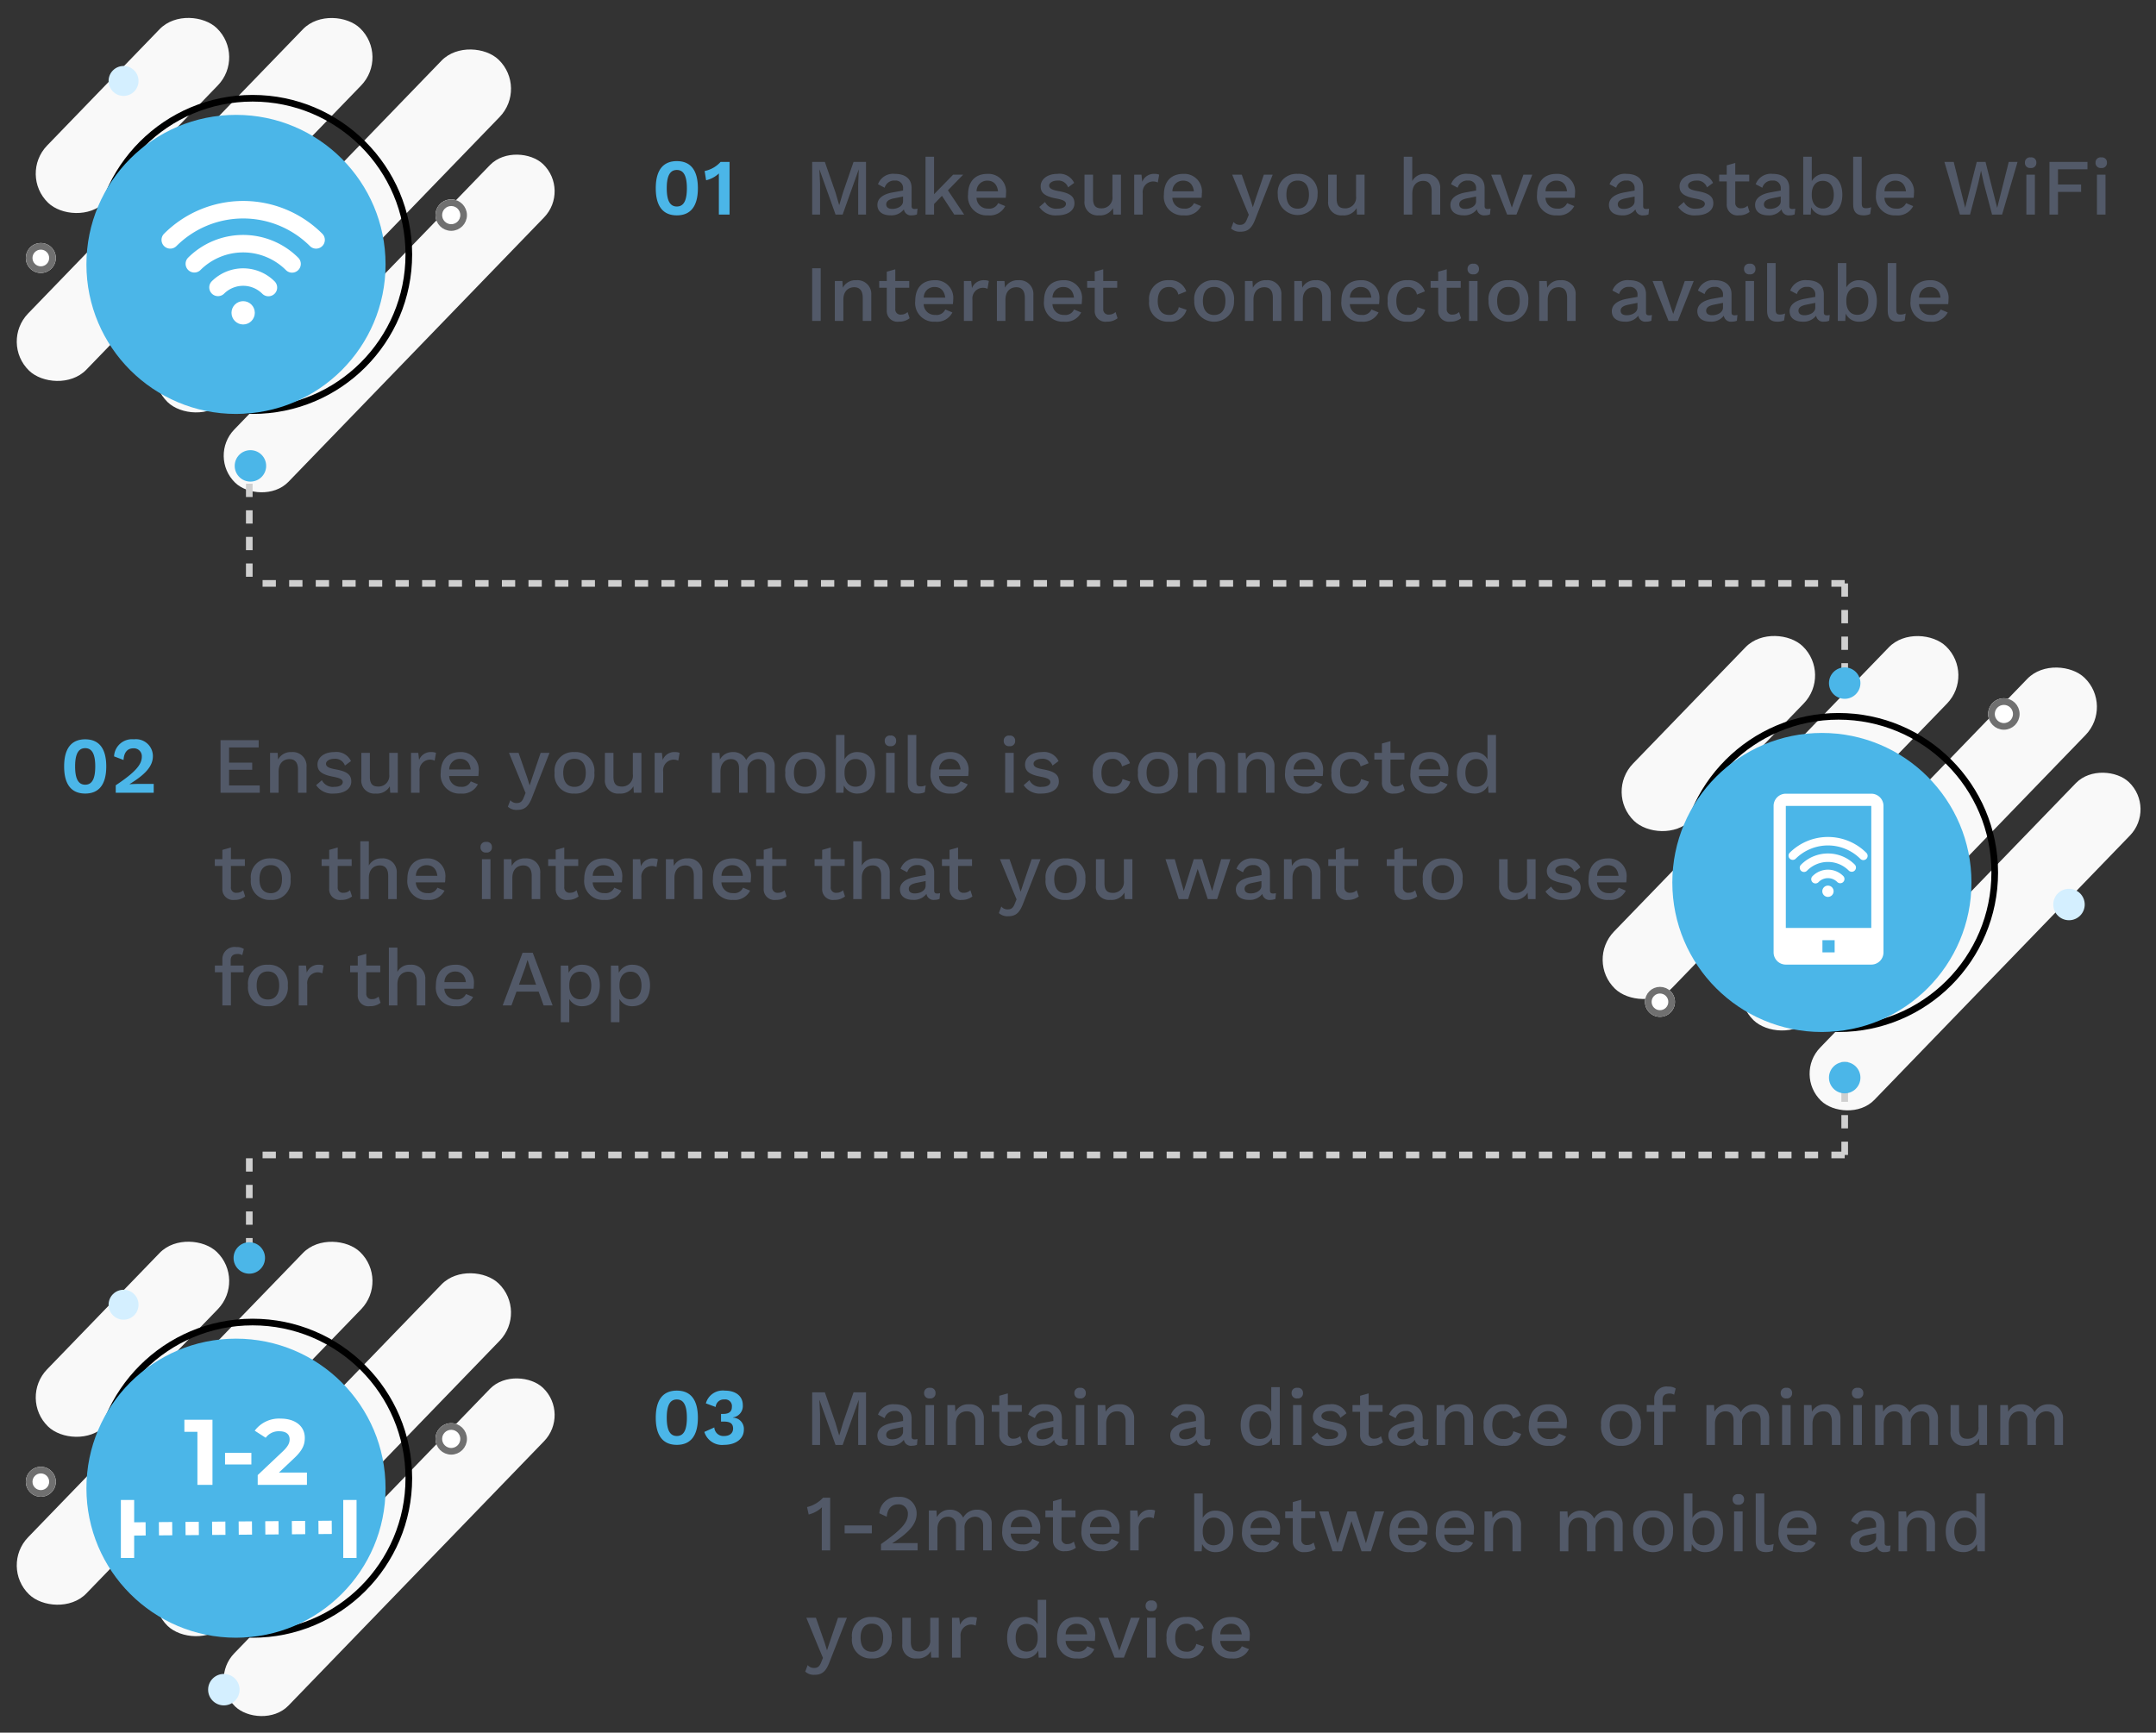<svg xmlns="http://www.w3.org/2000/svg" width="324.33" height="260.708" viewBox="0 0 324.33 260.708">
  <rect x="0" y="0" width="324.33" height="260.708" fill="#333333" stroke="none"/>
  <g id="Group_23975" data-name="Group 23975" transform="translate(-20 -144.716)">
    <g id="Group_23897" data-name="Group 23897">
      <g id="Group_15048" data-name="Group 15048" transform="translate(-70.861 4.049)">
        <rect id="Rectangle_3462" data-name="Rectangle 3462" width="36.529" height="12.176" rx="6.088" transform="matrix(0.695, -0.719, 0.719, 0.695, 93.717, 166.943)" fill="#f9f9f9"/>
        <rect id="Rectangle_3463" data-name="Rectangle 3463" width="71.653" height="12.176" rx="6.088" transform="matrix(0.695, -0.719, 0.719, 0.695, 90.861, 192.209)" fill="#f9f9f9"/>
        <rect id="Rectangle_3464" data-name="Rectangle 3464" width="71.653" height="12.176" rx="6.088" transform="matrix(0.695, -0.719, 0.719, 0.695, 111.701, 196.944)" fill="#f9f9f9"/>
        <rect id="Rectangle_3465" data-name="Rectangle 3465" width="66.659" height="11.328" rx="5.664" transform="matrix(0.695, -0.719, 0.719, 0.695, 122.168, 209.366)" fill="#f9f9f9"/>
        <g id="Ellipse_662" data-name="Ellipse 662" transform="translate(156.371 170.667)" fill="#fff" stroke="#707070" stroke-width="1">
          <circle cx="2.367" cy="2.367" r="2.367" stroke="none"/>
          <circle cx="2.367" cy="2.367" r="1.867" fill="none"/>
        </g>
        <circle id="Ellipse_663" data-name="Ellipse 663" cx="2.252" cy="2.252" r="2.252" transform="translate(107.196 150.595)" fill="#d4efff"/>
        <circle id="Ellipse_664" data-name="Ellipse 664" cx="2.366" cy="2.366" r="2.366" transform="translate(126.168 208.402)" fill="#4bb6e8"/>
        <g id="Ellipse_665" data-name="Ellipse 665" transform="translate(94.748 177.23)" fill="#fff" stroke="#707070" stroke-width="1">
          <circle cx="2.255" cy="2.255" r="2.255" stroke="none"/>
          <circle cx="2.255" cy="2.255" r="1.755" fill="none"/>
        </g>
      </g>
      <g id="Group_15042" data-name="Group 15042" transform="translate(-244.596 -0.704)">
        <g id="Ellipse_668" data-name="Ellipse 668" transform="translate(278.596 159.704)" fill="none" stroke="#000" stroke-width="1">
          <circle cx="24" cy="24" r="24" stroke="none"/>
          <circle cx="24" cy="24" r="23.5" fill="none"/>
        </g>
        <circle id="Ellipse_666" data-name="Ellipse 666" cx="22.5" cy="22.5" r="22.5" transform="translate(277.596 162.704)" fill="#4bb6e8"/>
        <g id="wifi-svgrepo-com" transform="translate(288.895 175.658)">
          <g id="Group_15041" data-name="Group 15041" transform="translate(0 0)">
            <g id="Group_15037" data-name="Group 15037" transform="translate(3.607 5.113)">
              <path id="Path_10506" data-name="Path 10506" d="M88.631,168.8a1.306,1.306,0,0,1-.929-.388,9.108,9.108,0,0,0-12.86,0,1.314,1.314,0,0,1-1.858-1.858,11.732,11.732,0,0,1,16.576,0,1.317,1.317,0,0,1-.929,2.246Z" transform="translate(-72.6 -163.125)" fill="#fff"/>
            </g>
            <g id="Group_15038" data-name="Group 15038" transform="translate(7.165 10.137)">
              <path id="Path_10507" data-name="Path 10507" d="M153.115,268.429a1.306,1.306,0,0,1-.929-.388,4.067,4.067,0,0,0-5.744,0,1.314,1.314,0,0,1-1.858-1.858,6.688,6.688,0,0,1,9.461.005,1.312,1.312,0,0,1-.929,2.241Z" transform="translate(-144.2 -264.225)" fill="#fff"/>
            </g>
            <g id="Group_15039" data-name="Group 15039" transform="translate(10.525 15.076)">
              <circle id="Ellipse_667" data-name="Ellipse 667" cx="1.754" cy="1.754" r="1.754" fill="#fff"/>
            </g>
            <g id="Group_15040" data-name="Group 15040">
              <path id="Path_10508" data-name="Path 10508" d="M23.251,67.4a1.306,1.306,0,0,1-.929-.388,14.215,14.215,0,0,0-20.079,0A1.314,1.314,0,0,1,.384,65.154a16.83,16.83,0,0,1,23.8,0,1.317,1.317,0,0,1,0,1.858A1.334,1.334,0,0,1,23.251,67.4Z" transform="translate(0 -60.225)" fill="#fff"/>
            </g>
          </g>
        </g>
      </g>
    </g>
    <path id="Path_34786" data-name="Path 34786" d="M2.46-1.1V-3.456H5.94v-1.08H2.46v-2.28H6.912v-1.1H1.176V0h5.9V-1.1Zm9.4-5.016A2.136,2.136,0,0,0,9.828-4.992L9.768-6H8.628V0H9.912V-3.18c0-1.38.84-1.884,1.632-1.884.732,0,1.284.4,1.284,1.584V0h1.284V-3.888A2.078,2.078,0,0,0,11.856-6.12ZM18.228.12c1.656,0,2.616-.756,2.616-1.812,0-1-.612-1.512-2.328-1.824-1.128-.2-1.476-.432-1.476-.864,0-.372.5-.732,1.248-.732a1.544,1.544,0,0,1,1.6,1.02l.912-.672a2.418,2.418,0,0,0-2.52-1.356c-1.608,0-2.52.888-2.52,1.86,0,1.008.624,1.524,2.412,1.86,1.044.2,1.392.42,1.392.792,0,.408-.432.72-1.284.72a1.842,1.842,0,0,1-1.86-1l-.864.744A2.91,2.91,0,0,0,18.228.12ZM26.556-6v3.24a1.617,1.617,0,0,1-1.68,1.824c-.756,0-1.236-.336-1.236-1.452V-6H22.356v3.948A1.965,1.965,0,0,0,24.516.12,2.214,2.214,0,0,0,26.64-.972L26.7,0h1.14V-6Zm6.372-.12a1.87,1.87,0,0,0-1.884,1.188L30.924-6H29.832V0h1.284V-3.18a1.605,1.605,0,0,1,1.512-1.8,1.58,1.58,0,0,1,.756.156L33.588-6A1.582,1.582,0,0,0,32.928-6.12Zm7.08,2.94a2.652,2.652,0,0,0-2.784-2.94C35.352-6.12,34.3-4.956,34.3-3A2.813,2.813,0,0,0,37.308.12a2.59,2.59,0,0,0,2.58-1.392L38.82-1.716A1.438,1.438,0,0,1,37.308-.9a1.658,1.658,0,0,1-1.74-1.62H39.96A4.98,4.98,0,0,0,40.008-3.18ZM37.224-5.1c.9,0,1.464.588,1.584,1.6H35.58A1.581,1.581,0,0,1,37.224-5.1ZM50.664-6H49.332L48.084-2.34,47.676-1.1l-.348-1.128L46.008-6h-1.44L46.44-1.452,47.064.036,46.8.684c-.264.7-.6.864-1.044.864a1.176,1.176,0,0,1-.984-.432L44.4,2.1a1.916,1.916,0,0,0,1.416.48c1.08,0,1.692-.48,2.22-1.872Zm3.756-.12A2.806,2.806,0,0,0,51.432-3,2.806,2.806,0,0,0,54.42.12,2.806,2.806,0,0,0,57.408-3,2.806,2.806,0,0,0,54.42-6.12Zm0,1.008c1.08,0,1.7.756,1.7,2.112S55.5-.888,54.42-.888,52.728-1.644,52.728-3,53.34-5.112,54.42-5.112ZM63.2-6v3.24a1.617,1.617,0,0,1-1.68,1.824c-.756,0-1.236-.336-1.236-1.452V-6H59v3.948A1.965,1.965,0,0,0,61.164.12,2.214,2.214,0,0,0,63.288-.972l.06.972h1.14V-6Zm6.372-.12a1.87,1.87,0,0,0-1.884,1.188L67.572-6H66.48V0h1.284V-3.18a1.605,1.605,0,0,1,1.512-1.8,1.58,1.58,0,0,1,.756.156L70.236-6A1.582,1.582,0,0,0,69.576-6.12Zm12.756,0a2.275,2.275,0,0,0-2.076,1.2,2.1,2.1,0,0,0-2.016-1.2A2.162,2.162,0,0,0,76.3-5l-.06-1H75.1V0H76.38V-3.192c0-1.344.84-1.872,1.56-1.872s1.236.4,1.236,1.38V0H80.46V-3.264a1.606,1.606,0,0,1,1.56-1.8c.708,0,1.236.4,1.236,1.38V0H84.54V-3.888A2.082,2.082,0,0,0,82.332-6.12Zm6.792,0A2.806,2.806,0,0,0,86.136-3,2.806,2.806,0,0,0,89.124.12,2.806,2.806,0,0,0,92.112-3,2.806,2.806,0,0,0,89.124-6.12Zm0,1.008c1.08,0,1.7.756,1.7,2.112S90.2-.888,89.124-.888,87.432-1.644,87.432-3,88.044-5.112,89.124-5.112ZM96.972-6.12A2.121,2.121,0,0,0,95.04-5.028V-8.7H93.756V0h1.128l.06-1.1A2.175,2.175,0,0,0,96.984.12c1.632,0,2.652-1.152,2.652-3.108S98.6-6.12,96.972-6.12ZM96.7-.912c-1.008,0-1.656-.756-1.656-2.016v-.144c0-1.248.648-2,1.656-2,1.032,0,1.656.768,1.656,2.076S97.728-.912,96.7-.912Zm5.256-6.1a.753.753,0,0,0,.852-.8.745.745,0,0,0-.852-.792.754.754,0,0,0-.864.792A.762.762,0,0,0,101.952-7.008ZM102.588-6H101.3V0h1.284Zm3.252-2.7h-1.284v7.128c0,1.164.492,1.692,1.56,1.692a2.381,2.381,0,0,0,1-.2l.144-1.032a1.9,1.9,0,0,1-.792.156c-.48,0-.624-.2-.624-.792Zm7.86,5.52a2.652,2.652,0,0,0-2.784-2.94c-1.872,0-2.928,1.164-2.928,3.12A2.813,2.813,0,0,0,111,.12a2.59,2.59,0,0,0,2.58-1.392l-1.068-.444A1.438,1.438,0,0,1,111-.9a1.658,1.658,0,0,1-1.74-1.62h4.392A4.979,4.979,0,0,0,113.7-3.18ZM110.916-5.1c.9,0,1.464.588,1.584,1.6h-3.228A1.581,1.581,0,0,1,110.916-5.1Zm8.94-1.908a.753.753,0,0,0,.852-.8.745.745,0,0,0-.852-.792.754.754,0,0,0-.864.792A.762.762,0,0,0,119.856-7.008ZM120.492-6h-1.284V0h1.284ZM124.668.12c1.656,0,2.616-.756,2.616-1.812,0-1-.612-1.512-2.328-1.824-1.128-.2-1.476-.432-1.476-.864,0-.372.5-.732,1.248-.732a1.544,1.544,0,0,1,1.6,1.02l.912-.672a2.418,2.418,0,0,0-2.52-1.356c-1.608,0-2.52.888-2.52,1.86,0,1.008.624,1.524,2.412,1.86,1.044.2,1.392.42,1.392.792,0,.408-.432.72-1.284.72a1.842,1.842,0,0,1-1.86-1l-.864.744A2.91,2.91,0,0,0,124.668.12Zm10.716-6.24A2.806,2.806,0,0,0,132.4-3,2.813,2.813,0,0,0,135.408.12a2.524,2.524,0,0,0,2.628-1.788l-1.176-.4A1.364,1.364,0,0,1,135.384-.9c-1.056,0-1.692-.732-1.692-2.088s.624-2.112,1.692-2.112a1.359,1.359,0,0,1,1.4,1.14l1.2-.48A2.517,2.517,0,0,0,135.384-6.12Zm6.792,0A2.806,2.806,0,0,0,139.188-3,2.806,2.806,0,0,0,142.176.12,2.806,2.806,0,0,0,145.164-3,2.806,2.806,0,0,0,142.176-6.12Zm0,1.008c1.08,0,1.7.756,1.7,2.112s-.624,2.112-1.7,2.112S140.484-1.644,140.484-3,141.1-5.112,142.176-5.112Zm7.86-1.008a2.136,2.136,0,0,0-2.028,1.128L147.948-6h-1.14V0h1.284V-3.18c0-1.38.84-1.884,1.632-1.884.732,0,1.284.4,1.284,1.584V0h1.284V-3.888A2.078,2.078,0,0,0,150.036-6.12Zm7.428,0a2.136,2.136,0,0,0-2.028,1.128L155.376-6h-1.14V0h1.284V-3.18c0-1.38.84-1.884,1.632-1.884.732,0,1.284.4,1.284,1.584V0h1.284V-3.888A2.078,2.078,0,0,0,157.464-6.12Zm9.564,2.94a2.652,2.652,0,0,0-2.784-2.94c-1.872,0-2.928,1.164-2.928,3.12A2.813,2.813,0,0,0,164.328.12a2.59,2.59,0,0,0,2.58-1.392l-1.068-.444a1.438,1.438,0,0,1-1.512.816,1.658,1.658,0,0,1-1.74-1.62h4.392A4.979,4.979,0,0,0,167.028-3.18ZM164.244-5.1c.9,0,1.464.588,1.584,1.6H162.6A1.581,1.581,0,0,1,164.244-5.1Zm7.032-1.02A2.806,2.806,0,0,0,168.288-3,2.813,2.813,0,0,0,171.3.12a2.524,2.524,0,0,0,2.628-1.788l-1.176-.4A1.364,1.364,0,0,1,171.276-.9c-1.056,0-1.692-.732-1.692-2.088s.624-2.112,1.692-2.112a1.359,1.359,0,0,1,1.4,1.14l1.2-.48A2.517,2.517,0,0,0,171.276-6.12Zm7.74,4.788a1.369,1.369,0,0,1-.972.384.778.778,0,0,1-.876-.852V-4.992h2.1V-6h-2.1V-7.764l-1.284.36V-6h-1.14v1.008h1.14v3.408A1.607,1.607,0,0,0,177.72.12a2.47,2.47,0,0,0,1.6-.516ZM185.88-3.18A2.652,2.652,0,0,0,183.1-6.12c-1.872,0-2.928,1.164-2.928,3.12A2.813,2.813,0,0,0,183.18.12a2.59,2.59,0,0,0,2.58-1.392l-1.068-.444A1.438,1.438,0,0,1,183.18-.9a1.658,1.658,0,0,1-1.74-1.62h4.392A4.979,4.979,0,0,0,185.88-3.18ZM183.1-5.1c.9,0,1.464.588,1.584,1.6h-3.228A1.581,1.581,0,0,1,183.1-5.1Zm8.664-3.6v3.672a2.121,2.121,0,0,0-1.932-1.092c-1.632,0-2.664,1.164-2.664,3.132S188.184.12,189.816.12a2.191,2.191,0,0,0,2.028-1.2L191.916,0h1.128V-8.7ZM190.1-.912c-1.032,0-1.656-.78-1.656-2.088s.624-2.076,1.656-2.076c1.008,0,1.656.756,1.656,2v.144C191.76-1.668,191.112-.912,190.1-.912ZM2.7,25.232c0-.684.384-.972,1.056-.972a1.182,1.182,0,0,1,.684.18l.24-.936a1.923,1.923,0,0,0-1.128-.288,1.839,1.839,0,0,0-2.1,1.92V26H.324v1.008H1.452V32H2.736V27.008H4.644V26H2.7Zm5.6.648A2.806,2.806,0,0,0,5.316,29,2.806,2.806,0,0,0,8.3,32.12,2.806,2.806,0,0,0,11.292,29,2.806,2.806,0,0,0,8.3,25.88Zm0,1.008c1.08,0,1.7.756,1.7,2.112s-.624,2.112-1.7,2.112S6.612,30.356,6.612,29,7.224,26.888,8.3,26.888Zm7.728-1.008a1.87,1.87,0,0,0-1.884,1.188L14.028,26H12.936v6H14.22V28.82a1.605,1.605,0,0,1,1.512-1.8,1.58,1.58,0,0,1,.756.156l.2-1.176A1.582,1.582,0,0,0,16.032,25.88Zm8.916,4.788a1.369,1.369,0,0,1-.972.384A.778.778,0,0,1,23.1,30.2V27.008h2.1V26H23.1V24.236l-1.284.36V26h-1.14v1.008h1.14v3.408a1.607,1.607,0,0,0,1.836,1.7,2.47,2.47,0,0,0,1.6-.516Zm4.776-4.788a2.066,2.066,0,0,0-1.944,1.08V23.3H26.5V32H27.78V28.832c0-1.38.84-1.9,1.632-1.9.732,0,1.284.4,1.284,1.584V32H31.98V28.112A2.078,2.078,0,0,0,29.724,25.88Zm9.564,2.94A2.652,2.652,0,0,0,36.5,25.88c-1.872,0-2.928,1.164-2.928,3.12a2.813,2.813,0,0,0,3.012,3.12,2.59,2.59,0,0,0,2.58-1.392L38.1,30.284a1.438,1.438,0,0,1-1.512.816,1.658,1.658,0,0,1-1.74-1.62H39.24A4.98,4.98,0,0,0,39.288,28.82ZM36.5,26.9c.9,0,1.464.588,1.584,1.6H34.86A1.581,1.581,0,0,1,36.5,26.9ZM49.776,32h1.356l-2.988-7.92H46.608L43.62,32h1.32l.756-2.076h3.336Zm-3.708-3.12L47,26.312,47.34,25.2h.036l.36,1.14.912,2.544Zm9.516-3a2.175,2.175,0,0,0-2.04,1.224l-.06-1.1H52.356v8.52H53.64V31.028a2.121,2.121,0,0,0,1.932,1.092c1.632,0,2.664-1.164,2.664-3.132S57.216,25.88,55.584,25.88Zm-.288,5.2c-1.008,0-1.656-.756-1.656-2v-.144c0-1.26.648-2.016,1.656-2.016,1.032,0,1.656.78,1.656,2.088S56.328,31.076,55.3,31.076Zm7.836-5.2a2.175,2.175,0,0,0-2.04,1.224l-.06-1.1H59.9v8.52h1.284V31.028A2.121,2.121,0,0,0,63.12,32.12c1.632,0,2.664-1.164,2.664-3.132S64.764,25.88,63.132,25.88Zm-.288,5.2c-1.008,0-1.656-.756-1.656-2v-.144c0-1.26.648-2.016,1.656-2.016,1.032,0,1.656.78,1.656,2.088S63.876,31.076,62.844,31.076Z" transform="translate(52 264)" fill="#525968"/>
    <g id="Group_23898" data-name="Group 23898">
      <g id="Group_15049" data-name="Group 15049" transform="translate(167.708 97.049)">
        <rect id="Rectangle_3462-2" data-name="Rectangle 3462" width="36.529" height="12.176" rx="6.088" transform="matrix(0.695, -0.719, 0.719, 0.695, 93.717, 166.943)" fill="#f9f9f9"/>
        <rect id="Rectangle_3463-2" data-name="Rectangle 3463" width="71.653" height="12.176" rx="6.088" transform="matrix(0.695, -0.719, 0.719, 0.695, 90.861, 192.209)" fill="#f9f9f9"/>
        <rect id="Rectangle_3464-2" data-name="Rectangle 3464" width="71.653" height="12.176" rx="6.088" transform="matrix(0.695, -0.719, 0.719, 0.695, 111.701, 196.944)" fill="#f9f9f9"/>
        <rect id="Rectangle_3465-2" data-name="Rectangle 3465" width="66.659" height="11.328" rx="5.664" transform="matrix(0.695, -0.719, 0.719, 0.695, 122.168, 209.366)" fill="#f9f9f9"/>
        <g id="Ellipse_662-2" data-name="Ellipse 662" transform="translate(151.371 152.732)" fill="#fff" stroke="#707070" stroke-width="1">
          <circle cx="2.367" cy="2.367" r="2.367" stroke="none"/>
          <circle cx="2.367" cy="2.367" r="1.867" fill="none"/>
        </g>
        <circle id="Ellipse_664-2" data-name="Ellipse 664" cx="2.366" cy="2.366" r="2.366" transform="translate(161.168 181.402)" fill="#d4efff"/>
        <g id="Ellipse_665-2" data-name="Ellipse 665" transform="translate(99.748 196.158)" fill="#fff" stroke="#707070" stroke-width="1">
          <circle cx="2.255" cy="2.255" r="2.255" stroke="none"/>
          <circle cx="2.255" cy="2.255" r="1.755" fill="none"/>
        </g>
      </g>
      <g id="Group_15050" data-name="Group 15050" transform="translate(-6.026 92.296)">
        <g id="Ellipse_668-2" data-name="Ellipse 668" transform="translate(278.596 159.704)" fill="none" stroke="#000" stroke-width="1">
          <circle cx="24" cy="24" r="24" stroke="none"/>
          <circle cx="24" cy="24" r="23.5" fill="none"/>
        </g>
        <circle id="Ellipse_666-2" data-name="Ellipse 666" cx="22.5" cy="22.5" r="22.5" transform="translate(277.596 162.704)" fill="#4bb6e8"/>
      </g>
      <g id="Group_15052" data-name="Group 15052" transform="translate(-17.263 19.558)">
        <path id="Path_10511" data-name="Path 10511" d="M23.693,4H10.837A1.837,1.837,0,0,0,9,5.837V27.876a1.837,1.837,0,0,0,1.837,1.837H23.693a1.837,1.837,0,0,0,1.837-1.837V5.837A1.837,1.837,0,0,0,23.693,4Zm-5.51,23.876H16.346V26.039h1.837ZM10.837,24.2V5.837H23.693V24.2Z" transform="translate(295.068 240.586)" fill="#fff"/>
        <g id="wifi-svgrepo-com-2" data-name="wifi-svgrepo-com" transform="translate(306.281 251.092)">
          <g id="Group_15041-2" data-name="Group 15041" transform="translate(0 0)">
            <g id="Group_15037-2" data-name="Group 15037" transform="translate(1.752 2.483)">
              <path id="Path_10506-2" data-name="Path 10506" d="M80.384,165.88a.634.634,0,0,1-.451-.188,4.423,4.423,0,0,0-6.244,0,.638.638,0,1,1-.9-.9,5.7,5.7,0,0,1,8.049,0,.639.639,0,0,1-.451,1.091Z" transform="translate(-72.6 -163.125)" fill="#fff"/>
            </g>
            <g id="Group_15038-2" data-name="Group 15038" transform="translate(3.479 4.922)">
              <path id="Path_10507-2" data-name="Path 10507" d="M148.529,266.266a.634.634,0,0,1-.451-.188,1.975,1.975,0,0,0-2.789,0,.638.638,0,1,1-.9-.9,3.247,3.247,0,0,1,4.594,0,.637.637,0,0,1-.451,1.088Z" transform="translate(-144.2 -264.225)" fill="#fff"/>
            </g>
            <g id="Group_15039-2" data-name="Group 15039" transform="translate(5.111 7.32)">
              <circle id="Ellipse_667-2" data-name="Ellipse 667" cx="0.852" cy="0.852" r="0.852" fill="#fff"/>
            </g>
            <g id="Group_15040-2" data-name="Group 15040" transform="translate(0 0)">
              <path id="Path_10508-2" data-name="Path 10508" d="M11.29,63.709a.634.634,0,0,1-.451-.188,6.9,6.9,0,0,0-9.75,0,.638.638,0,0,1-.9-.9,8.172,8.172,0,0,1,11.557,0,.639.639,0,0,1,0,.9A.648.648,0,0,1,11.29,63.709Z" transform="translate(0 -60.225)" fill="#fff"/>
            </g>
          </g>
        </g>
      </g>
    </g>
    <g id="Group_23899" data-name="Group 23899">
      <g id="Group_15053" data-name="Group 15053" transform="translate(-70.861 188.189)">
        <rect id="Rectangle_3462-3" data-name="Rectangle 3462" width="36.529" height="12.176" rx="6.088" transform="matrix(0.695, -0.719, 0.719, 0.695, 93.717, 166.943)" fill="#f9f9f9"/>
        <rect id="Rectangle_3463-3" data-name="Rectangle 3463" width="71.653" height="12.176" rx="6.088" transform="matrix(0.695, -0.719, 0.719, 0.695, 90.861, 192.209)" fill="#f9f9f9"/>
        <rect id="Rectangle_3464-3" data-name="Rectangle 3464" width="71.653" height="12.176" rx="6.088" transform="matrix(0.695, -0.719, 0.719, 0.695, 111.701, 196.944)" fill="#f9f9f9"/>
        <rect id="Rectangle_3465-3" data-name="Rectangle 3465" width="66.659" height="11.328" rx="5.664" transform="matrix(0.695, -0.719, 0.719, 0.695, 122.168, 209.366)" fill="#f9f9f9"/>
        <g id="Ellipse_662-3" data-name="Ellipse 662" transform="translate(156.371 170.667)" fill="#fff" stroke="#707070" stroke-width="1">
          <circle cx="2.367" cy="2.367" r="2.367" stroke="none"/>
          <circle cx="2.367" cy="2.367" r="1.867" fill="none"/>
        </g>
        <circle id="Ellipse_663-2" data-name="Ellipse 663" cx="2.252" cy="2.252" r="2.252" transform="translate(107.196 150.595)" fill="#d4efff"/>
        <circle id="Ellipse_664-3" data-name="Ellipse 664" cx="2.366" cy="2.366" r="2.366" transform="translate(122.168 208.402)" fill="#d4efff"/>
        <g id="Ellipse_665-3" data-name="Ellipse 665" transform="translate(94.748 177.23)" fill="#fff" stroke="#707070" stroke-width="1">
          <circle cx="2.255" cy="2.255" r="2.255" stroke="none"/>
          <circle cx="2.255" cy="2.255" r="1.755" fill="none"/>
        </g>
      </g>
      <g id="Group_15054" data-name="Group 15054" transform="translate(-244.596 183.437)">
        <g id="Ellipse_668-3" data-name="Ellipse 668" transform="translate(278.596 159.704)" fill="none" stroke="#000" stroke-width="1">
          <circle cx="24" cy="24" r="24" stroke="none"/>
          <circle cx="24" cy="24" r="23.5" fill="none"/>
        </g>
        <circle id="Ellipse_666-3" data-name="Ellipse 666" cx="22.5" cy="22.5" r="22.5" transform="translate(277.596 162.704)" fill="#4bb6e8"/>
      </g>
      <path id="Path_34794" data-name="Path 34794" d="M.1-9.8v1.82h1.96V0H4.326V-9.8ZM6.216-3.066h3.962v-1.75H6.216Zm8.106,1.218,2.254-2.128c1.372-1.274,1.638-2.142,1.638-3.094,0-1.778-1.456-2.9-3.64-2.9a4.552,4.552,0,0,0-3.892,1.82l1.652,1.064a2.4,2.4,0,0,1,2.03-.98c1.036,0,1.568.448,1.568,1.218,0,.476-.154.98-1.022,1.806L11.13-1.47V0h7.406V-1.848Z" transform="translate(47.637 368.14)" fill="#fff"/>
      <g id="Group_15055" data-name="Group 15055" transform="translate(39.182 370.413)">
        <line id="Line_616" data-name="Line 616" y1="0.277" x2="33.592" transform="translate(0.727 4.087)" fill="none" stroke="#fff" stroke-width="2" stroke-dasharray="2"/>
        <line id="Line_617" data-name="Line 617" y2="8.727" transform="translate(0 0)" fill="none" stroke="#fff" stroke-width="2"/>
        <line id="Line_618" data-name="Line 618" y2="8.727" transform="translate(33.454 0)" fill="none" stroke="#fff" stroke-width="2"/>
      </g>
    </g>
    <line id="Line_619" data-name="Line 619" y2="15" transform="translate(57.5 217.5)" fill="none" stroke="#cfcfcf" stroke-width="1" stroke-dasharray="2"/>
    <line id="Line_624" data-name="Line 624" y2="15" transform="translate(57.5 319)" fill="none" stroke="#cfcfcf" stroke-width="1" stroke-dasharray="2"/>
    <line id="Line_621" data-name="Line 621" y2="15" transform="translate(297.5 232.5)" fill="none" stroke="#cfcfcf" stroke-width="1" stroke-dasharray="2"/>
    <line id="Line_622" data-name="Line 622" y2="15" transform="translate(297.5 304.5)" fill="none" stroke="#cfcfcf" stroke-width="1" stroke-dasharray="2"/>
    <line id="Line_620" data-name="Line 620" x1="240" transform="translate(57.5 232.5)" fill="none" stroke="#cfcfcf" stroke-width="1" stroke-dasharray="2"/>
    <line id="Line_623" data-name="Line 623" x1="240" transform="translate(57.5 318.5)" fill="none" stroke="#cfcfcf" stroke-width="1" stroke-dasharray="2"/>
    <circle id="Ellipse_669" data-name="Ellipse 669" cx="2.366" cy="2.366" r="2.366" transform="translate(295.134 245.134)" fill="#4bb6e8"/>
    <circle id="Ellipse_670" data-name="Ellipse 670" cx="2.366" cy="2.366" r="2.366" transform="translate(295.134 304.5)" fill="#4bb6e8"/>
    <circle id="Ellipse_671" data-name="Ellipse 671" cx="2.366" cy="2.366" r="2.366" transform="translate(55.135 331.634)" fill="#4bb6e8"/>
    <path id="Path_34788" data-name="Path 34788" d="M3.816.12c2.1,0,3.168-1.4,3.168-4.08S5.916-8.04,3.816-8.04.648-6.636.648-3.96,1.716.12,3.816.12Zm0-1.332C2.8-1.212,2.3-2.076,2.3-3.96S2.8-6.708,3.816-6.708s1.512.864,1.512,2.748S4.836-1.212,3.816-1.212ZM10.4-7.92A4.405,4.405,0,0,1,8-6.552L8.22-5.16a4.221,4.221,0,0,0,1.932-1.032,2.312,2.312,0,0,0-.012.288V0h1.608V-7.92Z" transform="translate(118 177)" fill="#4bb6e8"/>
    <path id="Path_34790" data-name="Path 34790" d="M3.816.12c2.1,0,3.168-1.4,3.168-4.08S5.916-8.04,3.816-8.04.648-6.636.648-3.96,1.716.12,3.816.12Zm0-1.332C2.8-1.212,2.3-2.076,2.3-3.96S2.8-6.708,3.816-6.708s1.512.864,1.512,2.748S4.836-1.212,3.816-1.212ZM11.04-8.04A2.636,2.636,0,0,0,8.184-6.12l1.476.54a1.206,1.206,0,0,1,1.308-1.128A1,1,0,0,1,12.1-5.592c0,.708-.432,1.056-1.3,1.056h-.336v1.152h.4c.948,0,1.4.276,1.416,1.02.012.7-.492,1.152-1.332,1.152A1.362,1.362,0,0,1,9.456-2.5l-1.5.672A2.778,2.778,0,0,0,10.932.12C12.684.12,13.9-.8,13.9-2.148a1.69,1.69,0,0,0-1.644-1.824v-.036A1.731,1.731,0,0,0,13.74-5.88C13.74-7.128,12.78-8.04,11.04-8.04Z" transform="translate(118 362)" fill="#4bb6e8"/>
    <path id="Path_34789" data-name="Path 34789" d="M3.816.12c2.1,0,3.168-1.4,3.168-4.08S5.916-8.04,3.816-8.04.648-6.636.648-3.96,1.716.12,3.816.12Zm0-1.332C2.8-1.212,2.3-2.076,2.3-3.96S2.8-6.708,3.816-6.708s1.512.864,1.512,2.748S4.836-1.212,3.816-1.212ZM8.412,0h5.712V-1.332H11.94c-.408,0-1.1.024-1.452.048V-1.3C12.888-2.772,14-4,14-5.52a2.546,2.546,0,0,0-2.856-2.52A2.7,2.7,0,0,0,8.16-5.472l1.428.54c.048-1.116.576-1.752,1.464-1.752a1.191,1.191,0,0,1,1.284,1.26c0,1.212-1.044,2.376-3.924,4.3Z" transform="translate(29 264)" fill="#4bb6e8"/>
    <g id="Group_25440" data-name="Group 25440">
      <path id="Path_34785" data-name="Path 34785" d="M9.276-7.92H7.4L5.82-3.336,5.256-1.452H5.232L4.68-3.336,3.084-7.92H1.176V0H2.364V-4.584l-.1-2.184H2.28L4.692,0H5.76L8.172-6.768h.012L8.1-4.584V0H9.276Zm7.3,7.08c-.324,0-.444-.144-.444-.444V-4c0-1.44-1.032-2.124-2.532-2.124a2.417,2.417,0,0,0-2.52,1.56l1,.528a1.486,1.486,0,0,1,1.548-1.08,1.113,1.113,0,0,1,1.224,1.188v.312l-1.524.276c-1.572.276-2.34.96-2.34,1.884,0,1.044.828,1.572,1.956,1.572a2.355,2.355,0,0,0,2.028-.9,1.076,1.076,0,0,0,1.224.9,1.863,1.863,0,0,0,.744-.144l.084-.864A1.738,1.738,0,0,1,16.572-.84Zm-3.36-.012c-.564,0-.9-.24-.9-.684,0-.48.408-.756,1.224-.912l1.308-.264v.72C14.844-1.272,14.016-.852,13.212-.852Zm5.664-6.156a.753.753,0,0,0,.852-.8.745.745,0,0,0-.852-.792.754.754,0,0,0-.864.792A.762.762,0,0,0,18.876-7.008ZM19.512-6H18.228V0h1.284Zm5.232-.12a2.136,2.136,0,0,0-2.028,1.128L22.656-6h-1.14V0H22.8V-3.18c0-1.38.84-1.884,1.632-1.884.732,0,1.284.4,1.284,1.584V0H27V-3.888A2.078,2.078,0,0,0,24.744-6.12ZM32.46-1.332a1.369,1.369,0,0,1-.972.384.778.778,0,0,1-.876-.852V-4.992h2.1V-6h-2.1V-7.764l-1.284.36V-6h-1.14v1.008h1.14v3.408A1.607,1.607,0,0,0,31.164.12,2.47,2.47,0,0,0,32.76-.4Zm6.72.492c-.324,0-.444-.144-.444-.444V-4c0-1.44-1.032-2.124-2.532-2.124a2.417,2.417,0,0,0-2.52,1.56l1,.528a1.486,1.486,0,0,1,1.548-1.08,1.113,1.113,0,0,1,1.224,1.188v.312l-1.524.276c-1.572.276-2.34.96-2.34,1.884,0,1.044.828,1.572,1.956,1.572a2.355,2.355,0,0,0,2.028-.9A1.076,1.076,0,0,0,38.8.12a1.863,1.863,0,0,0,.744-.144l.084-.864A1.738,1.738,0,0,1,39.18-.84ZM35.82-.852c-.564,0-.9-.24-.9-.684,0-.48.408-.756,1.224-.912l1.308-.264v.72C37.452-1.272,36.624-.852,35.82-.852Zm5.664-6.156a.753.753,0,0,0,.852-.8.745.745,0,0,0-.852-.792.754.754,0,0,0-.864.792A.762.762,0,0,0,41.484-7.008ZM42.12-6H40.836V0H42.12Zm5.232-.12a2.136,2.136,0,0,0-2.028,1.128L45.264-6h-1.14V0h1.284V-3.18c0-1.38.84-1.884,1.632-1.884.732,0,1.284.4,1.284,1.584V0h1.284V-3.888A2.078,2.078,0,0,0,47.352-6.12ZM60.636-.84c-.324,0-.444-.144-.444-.444V-4c0-1.44-1.032-2.124-2.532-2.124a2.417,2.417,0,0,0-2.52,1.56l1,.528a1.486,1.486,0,0,1,1.548-1.08,1.113,1.113,0,0,1,1.224,1.188v.312l-1.524.276c-1.572.276-2.34.96-2.34,1.884C55.044-.408,55.872.12,57,.12a2.355,2.355,0,0,0,2.028-.9,1.076,1.076,0,0,0,1.224.9A1.863,1.863,0,0,0,61-.024l.084-.864A1.738,1.738,0,0,1,60.636-.84Zm-3.36-.012c-.564,0-.9-.24-.9-.684,0-.48.408-.756,1.224-.912l1.308-.264v.72C58.908-1.272,58.08-.852,57.276-.852ZM70.236-8.7v3.672A2.121,2.121,0,0,0,68.3-6.12c-1.632,0-2.664,1.164-2.664,3.132S66.66.12,68.292.12a2.191,2.191,0,0,0,2.028-1.2L70.392,0H71.52V-8.7ZM68.58-.912c-1.032,0-1.656-.78-1.656-2.088s.624-2.076,1.656-2.076c1.008,0,1.656.756,1.656,2v.144C70.236-1.668,69.588-.912,68.58-.912Zm5.58-6.1a.753.753,0,0,0,.852-.8A.745.745,0,0,0,74.16-8.6a.754.754,0,0,0-.864.792A.762.762,0,0,0,74.16-7.008ZM74.8-6H73.512V0H74.8ZM78.972.12c1.656,0,2.616-.756,2.616-1.812,0-1-.612-1.512-2.328-1.824-1.128-.2-1.476-.432-1.476-.864,0-.372.5-.732,1.248-.732a1.544,1.544,0,0,1,1.6,1.02l.912-.672A2.418,2.418,0,0,0,79.02-6.12c-1.608,0-2.52.888-2.52,1.86,0,1.008.624,1.524,2.412,1.86,1.044.2,1.392.42,1.392.792,0,.408-.432.72-1.284.72a1.842,1.842,0,0,1-1.86-1L76.3-1.14A2.91,2.91,0,0,0,78.972.12Zm7.764-1.452a1.369,1.369,0,0,1-.972.384.778.778,0,0,1-.876-.852V-4.992h2.1V-6h-2.1V-7.764L83.6-7.4V-6h-1.14v1.008H83.6v3.408A1.607,1.607,0,0,0,85.44.12a2.47,2.47,0,0,0,1.6-.516Zm6.72.492c-.324,0-.444-.144-.444-.444V-4c0-1.44-1.032-2.124-2.532-2.124a2.417,2.417,0,0,0-2.52,1.56l1,.528A1.486,1.486,0,0,1,90.5-5.112a1.113,1.113,0,0,1,1.224,1.188v.312L90.2-3.336c-1.572.276-2.34.96-2.34,1.884,0,1.044.828,1.572,1.956,1.572a2.355,2.355,0,0,0,2.028-.9,1.076,1.076,0,0,0,1.224.9,1.863,1.863,0,0,0,.744-.144L93.9-.888A1.738,1.738,0,0,1,93.456-.84ZM90.1-.852c-.564,0-.9-.24-.9-.684,0-.48.408-.756,1.224-.912l1.308-.264v.72C91.728-1.272,90.9-.852,90.1-.852ZM98.34-6.12a2.136,2.136,0,0,0-2.028,1.128L96.252-6h-1.14V0H96.4V-3.18c0-1.38.84-1.884,1.632-1.884.732,0,1.284.4,1.284,1.584V0H100.6V-3.888A2.078,2.078,0,0,0,98.34-6.12Zm6.84,0A2.806,2.806,0,0,0,102.192-3,2.813,2.813,0,0,0,105.2.12a2.524,2.524,0,0,0,2.628-1.788l-1.176-.4A1.364,1.364,0,0,1,105.18-.9c-1.056,0-1.692-.732-1.692-2.088S104.112-5.1,105.18-5.1a1.359,1.359,0,0,1,1.4,1.14l1.2-.48A2.517,2.517,0,0,0,105.18-6.12ZM114.7-3.18a2.652,2.652,0,0,0-2.784-2.94c-1.872,0-2.928,1.164-2.928,3.12A2.813,2.813,0,0,0,112,.12a2.59,2.59,0,0,0,2.58-1.392l-1.068-.444A1.438,1.438,0,0,1,112-.9a1.658,1.658,0,0,1-1.74-1.62h4.392A4.979,4.979,0,0,0,114.7-3.18ZM111.912-5.1c.9,0,1.464.588,1.584,1.6h-3.228A1.581,1.581,0,0,1,111.912-5.1Zm10.932-1.02A2.806,2.806,0,0,0,119.856-3,2.806,2.806,0,0,0,122.844.12,2.806,2.806,0,0,0,125.832-3,2.806,2.806,0,0,0,122.844-6.12Zm0,1.008c1.08,0,1.7.756,1.7,2.112s-.624,2.112-1.7,2.112S121.152-1.644,121.152-3,121.764-5.112,122.844-5.112ZM129.1-6.768c0-.684.384-.972,1.056-.972a1.182,1.182,0,0,1,.684.18l.24-.936a1.923,1.923,0,0,0-1.128-.288,1.839,1.839,0,0,0-2.1,1.92V-6H126.72v1.008h1.128V0h1.284V-4.992h1.908V-6H129.1Zm13.836.648a2.275,2.275,0,0,0-2.076,1.2,2.1,2.1,0,0,0-2.016-1.2A2.162,2.162,0,0,0,136.9-5l-.06-1H135.7V0h1.284V-3.192c0-1.344.84-1.872,1.56-1.872s1.236.4,1.236,1.38V0h1.284V-3.264a1.606,1.606,0,0,1,1.56-1.8c.708,0,1.236.4,1.236,1.38V0h1.284V-3.888A2.082,2.082,0,0,0,142.932-6.12Zm4.8-.888a.753.753,0,0,0,.852-.8.745.745,0,0,0-.852-.792.754.754,0,0,0-.864.792A.762.762,0,0,0,147.732-7.008ZM148.368-6h-1.284V0h1.284Zm5.232-.12a2.136,2.136,0,0,0-2.028,1.128L151.512-6h-1.14V0h1.284V-3.18c0-1.38.84-1.884,1.632-1.884.732,0,1.284.4,1.284,1.584V0h1.284V-3.888A2.078,2.078,0,0,0,153.6-6.12Zm4.848-.888a.753.753,0,0,0,.852-.8.745.745,0,0,0-.852-.792.754.754,0,0,0-.864.792A.762.762,0,0,0,158.448-7.008ZM159.084-6H157.8V0h1.284Zm9.24-.12a2.275,2.275,0,0,0-2.076,1.2,2.1,2.1,0,0,0-2.016-1.2A2.162,2.162,0,0,0,162.288-5l-.06-1h-1.14V0h1.284V-3.192c0-1.344.84-1.872,1.56-1.872s1.236.4,1.236,1.38V0h1.284V-3.264a1.606,1.606,0,0,1,1.56-1.8c.708,0,1.236.4,1.236,1.38V0h1.284V-3.888A2.082,2.082,0,0,0,168.324-6.12Zm8.3.12v3.24a1.617,1.617,0,0,1-1.68,1.824c-.756,0-1.236-.336-1.236-1.452V-6h-1.284v3.948A1.965,1.965,0,0,0,174.588.12a2.214,2.214,0,0,0,2.124-1.092l.06.972h1.14V-6Zm10.512-.12a2.275,2.275,0,0,0-2.076,1.2,2.1,2.1,0,0,0-2.016-1.2A2.162,2.162,0,0,0,181.1-5l-.06-1H179.9V0h1.284V-3.192c0-1.344.84-1.872,1.56-1.872s1.236.4,1.236,1.38V0h1.284V-3.264a1.606,1.606,0,0,1,1.56-1.8c.708,0,1.236.4,1.236,1.38V0h1.284V-3.888A2.082,2.082,0,0,0,187.14-6.12ZM61.86,9.88a2.121,2.121,0,0,0-1.932,1.092V7.3H58.644V16h1.128l.06-1.1a2.175,2.175,0,0,0,2.04,1.224c1.632,0,2.652-1.152,2.652-3.108S63.492,9.88,61.86,9.88Zm-.276,5.208c-1.008,0-1.656-.756-1.656-2.016v-.144c0-1.248.648-2,1.656-2,1.032,0,1.656.768,1.656,2.076S62.616,15.088,61.584,15.088Zm9.972-2.268a2.652,2.652,0,0,0-2.784-2.94c-1.872,0-2.928,1.164-2.928,3.12a2.813,2.813,0,0,0,3.012,3.12,2.59,2.59,0,0,0,2.58-1.392l-1.068-.444a1.438,1.438,0,0,1-1.512.816,1.658,1.658,0,0,1-1.74-1.62h4.392A4.979,4.979,0,0,0,71.556,12.82ZM68.772,10.9c.9,0,1.464.588,1.584,1.6H67.128A1.581,1.581,0,0,1,68.772,10.9Zm7.836,3.768a1.369,1.369,0,0,1-.972.384.778.778,0,0,1-.876-.852V11.008h2.1V10h-2.1V8.236l-1.284.36V10h-1.14v1.008h1.14v3.408a1.607,1.607,0,0,0,1.836,1.7,2.47,2.47,0,0,0,1.6-.516ZM85.836,10,84.48,14.788,82.98,10H81.708l-1.5,4.788L78.852,10H77.46l2,6h1.4l1.44-4.536L83.82,16h1.4l2-6Zm7.908,2.82A2.652,2.652,0,0,0,90.96,9.88c-1.872,0-2.928,1.164-2.928,3.12a2.813,2.813,0,0,0,3.012,3.12,2.59,2.59,0,0,0,2.58-1.392l-1.068-.444a1.438,1.438,0,0,1-1.512.816,1.658,1.658,0,0,1-1.74-1.62H93.7A4.979,4.979,0,0,0,93.744,12.82ZM90.96,10.9c.9,0,1.464.588,1.584,1.6H89.316A1.581,1.581,0,0,1,90.96,10.9Zm9.756,1.92a2.652,2.652,0,0,0-2.784-2.94C96.06,9.88,95,11.044,95,13a2.813,2.813,0,0,0,3.012,3.12,2.59,2.59,0,0,0,2.58-1.392l-1.068-.444a1.438,1.438,0,0,1-1.512.816,1.658,1.658,0,0,1-1.74-1.62h4.392A4.979,4.979,0,0,0,100.716,12.82ZM97.932,10.9c.9,0,1.464.588,1.584,1.6H96.288A1.581,1.581,0,0,1,97.932,10.9Zm7.62-1.02a2.136,2.136,0,0,0-2.028,1.128L103.464,10h-1.14v6h1.284V12.82c0-1.38.84-1.884,1.632-1.884.732,0,1.284.4,1.284,1.584V16h1.284V12.112A2.078,2.078,0,0,0,105.552,9.88Zm15.336,0a2.275,2.275,0,0,0-2.076,1.2,2.1,2.1,0,0,0-2.016-1.2A2.162,2.162,0,0,0,114.852,11l-.06-1h-1.14v6h1.284V12.808c0-1.344.84-1.872,1.56-1.872s1.236.4,1.236,1.38V16h1.284V12.736a1.606,1.606,0,0,1,1.56-1.8c.708,0,1.236.4,1.236,1.38V16H123.1V12.112A2.082,2.082,0,0,0,120.888,9.88Zm6.792,0A2.806,2.806,0,0,0,124.692,13a2.991,2.991,0,1,0,5.976,0A2.806,2.806,0,0,0,127.68,9.88Zm0,1.008c1.08,0,1.7.756,1.7,2.112s-.624,2.112-1.7,2.112-1.692-.756-1.692-2.112S126.6,10.888,127.68,10.888Zm7.848-1.008a2.12,2.12,0,0,0-1.932,1.092V7.3h-1.284V16h1.128l.06-1.1a2.175,2.175,0,0,0,2.04,1.224c1.632,0,2.652-1.152,2.652-3.108S137.16,9.88,135.528,9.88Zm-.276,5.208c-1.008,0-1.656-.756-1.656-2.016v-.144c0-1.248.648-2,1.656-2,1.032,0,1.656.768,1.656,2.076S136.284,15.088,135.252,15.088Zm5.256-6.1a.753.753,0,0,0,.852-.8.745.745,0,0,0-.852-.792.754.754,0,0,0-.864.792A.762.762,0,0,0,140.508,8.992ZM141.144,10H139.86v6h1.284ZM144.4,7.3h-1.284v7.128c0,1.164.492,1.692,1.56,1.692a2.381,2.381,0,0,0,1-.2l.144-1.032a1.9,1.9,0,0,1-.792.156c-.48,0-.624-.2-.624-.792Zm7.86,5.52a2.652,2.652,0,0,0-2.784-2.94c-1.872,0-2.928,1.164-2.928,3.12a2.813,2.813,0,0,0,3.012,3.12,2.59,2.59,0,0,0,2.58-1.392l-1.068-.444a1.438,1.438,0,0,1-1.512.816,1.658,1.658,0,0,1-1.74-1.62h4.392A4.98,4.98,0,0,0,152.256,12.82Zm-2.784-1.92c.9,0,1.464.588,1.584,1.6h-3.228A1.581,1.581,0,0,1,149.472,10.9Zm13.476,4.26c-.324,0-.444-.144-.444-.444V12c0-1.44-1.032-2.124-2.532-2.124a2.417,2.417,0,0,0-2.52,1.56l1,.528A1.486,1.486,0,0,1,160,10.888a1.113,1.113,0,0,1,1.224,1.188v.312l-1.524.276c-1.572.276-2.34.96-2.34,1.884,0,1.044.828,1.572,1.956,1.572a2.355,2.355,0,0,0,2.028-.9,1.076,1.076,0,0,0,1.224.9,1.863,1.863,0,0,0,.744-.144l.084-.864A1.738,1.738,0,0,1,162.948,15.16Zm-3.36-.012c-.564,0-.9-.24-.9-.684,0-.48.408-.756,1.224-.912l1.308-.264v.72C161.22,14.728,160.392,15.148,159.588,15.148Zm8.244-5.268a2.136,2.136,0,0,0-2.028,1.128L165.744,10H164.6v6h1.284V12.82c0-1.38.84-1.884,1.632-1.884.732,0,1.284.4,1.284,1.584V16h1.284V12.112A2.078,2.078,0,0,0,167.832,9.88ZM176.3,7.3v3.672a2.121,2.121,0,0,0-1.932-1.092c-1.632,0-2.664,1.164-2.664,3.132s1.02,3.108,2.652,3.108a2.191,2.191,0,0,0,2.028-1.2L176.46,16h1.128V7.3Zm-1.656,7.788c-1.032,0-1.656-.78-1.656-2.088s.624-2.076,1.656-2.076c1.008,0,1.656.756,1.656,2v.144C176.3,14.332,175.656,15.088,174.648,15.088ZM6.4,26H5.064L3.816,29.66,3.408,30.9,3.06,29.768,1.74,26H.3l1.872,4.548L2.8,32.036l-.264.648c-.264.7-.6.864-1.044.864A1.176,1.176,0,0,1,.5,33.116L.132,34.1a1.916,1.916,0,0,0,1.416.48c1.08,0,1.692-.48,2.22-1.872Zm3.756-.12A2.806,2.806,0,0,0,7.164,29a2.806,2.806,0,0,0,2.988,3.12A2.806,2.806,0,0,0,13.14,29,2.806,2.806,0,0,0,10.152,25.88Zm0,1.008c1.08,0,1.7.756,1.7,2.112s-.624,2.112-1.7,2.112S8.46,30.356,8.46,29,9.072,26.888,10.152,26.888ZM18.936,26v3.24a1.617,1.617,0,0,1-1.68,1.824c-.756,0-1.236-.336-1.236-1.452V26H14.736v3.948A1.965,1.965,0,0,0,16.9,32.12a2.214,2.214,0,0,0,2.124-1.092l.06.972h1.14V26Zm6.372-.12a1.87,1.87,0,0,0-1.884,1.188L23.3,26H22.212v6H23.5V28.82a1.605,1.605,0,0,1,1.512-1.8,1.58,1.58,0,0,1,.756.156l.2-1.176A1.582,1.582,0,0,0,25.308,25.88ZM35.1,23.3v3.672a2.121,2.121,0,0,0-1.932-1.092c-1.632,0-2.664,1.164-2.664,3.132s1.02,3.108,2.652,3.108a2.191,2.191,0,0,0,2.028-1.2L35.256,32h1.128V23.3Zm-1.656,7.788c-1.032,0-1.656-.78-1.656-2.088s.624-2.076,1.656-2.076c1.008,0,1.656.756,1.656,2v.144C35.1,30.332,34.452,31.088,33.444,31.088Zm10.3-2.268a2.652,2.652,0,0,0-2.784-2.94c-1.872,0-2.928,1.164-2.928,3.12a2.813,2.813,0,0,0,3.012,3.12,2.59,2.59,0,0,0,2.58-1.392l-1.068-.444a1.438,1.438,0,0,1-1.512.816,1.658,1.658,0,0,1-1.74-1.62h4.392A4.98,4.98,0,0,0,43.74,28.82ZM40.956,26.9c.9,0,1.464.588,1.584,1.6H39.312A1.581,1.581,0,0,1,40.956,26.9Zm8.16-.9-1.74,4.956L45.684,26H44.268l2.4,6h1.4l2.388-6ZM52.2,24.992a.753.753,0,0,0,.852-.8A.745.745,0,0,0,52.2,23.4a.754.754,0,0,0-.864.792A.762.762,0,0,0,52.2,24.992ZM52.836,26H51.552v6h1.284Zm4.644-.12A2.806,2.806,0,0,0,54.492,29,2.813,2.813,0,0,0,57.5,32.12a2.524,2.524,0,0,0,2.628-1.788l-1.176-.4A1.364,1.364,0,0,1,57.48,31.1c-1.056,0-1.692-.732-1.692-2.088S56.412,26.9,57.48,26.9a1.359,1.359,0,0,1,1.4,1.14l1.2-.48A2.517,2.517,0,0,0,57.48,25.88ZM67,28.82a2.652,2.652,0,0,0-2.784-2.94c-1.872,0-2.928,1.164-2.928,3.12A2.813,2.813,0,0,0,64.3,32.12a2.59,2.59,0,0,0,2.58-1.392l-1.068-.444A1.438,1.438,0,0,1,64.3,31.1a1.658,1.658,0,0,1-1.74-1.62h4.392A4.979,4.979,0,0,0,67,28.82ZM64.212,26.9c.9,0,1.464.588,1.584,1.6H62.568A1.581,1.581,0,0,1,64.212,26.9Z" transform="translate(141 362.14)" fill="#525968"/>
      <path id="Path_34791" data-name="Path 34791" d="M2.808-7.92a4.75,4.75,0,0,1-2.4,1.4L.648-5.4a4.341,4.341,0,0,0,2-1.092c-.012.228-.024.444-.024.636V0h1.26V-7.92Zm7.344,4.164H6.06v1.188h4.092ZM11.532,0H17.04V-1.1h-2.5c-.324,0-1.008.024-1.308.048V-1.08c2.628-1.68,3.66-2.952,3.66-4.464a2.487,2.487,0,0,0-2.748-2.5A2.638,2.638,0,0,0,11.28-5.58l1.116.516c.084-1.152.684-1.86,1.68-1.86a1.374,1.374,0,0,1,1.5,1.428c0,1.32-1.008,2.412-4.044,4.548ZM25.968-6.12a2.275,2.275,0,0,0-2.076,1.2,2.1,2.1,0,0,0-2.016-1.2A2.162,2.162,0,0,0,19.932-5l-.06-1h-1.14V0h1.284V-3.192c0-1.344.84-1.872,1.56-1.872s1.236.4,1.236,1.38V0H24.1V-3.264a1.606,1.606,0,0,1,1.56-1.8c.708,0,1.236.4,1.236,1.38V0h1.284V-3.888A2.082,2.082,0,0,0,25.968-6.12Zm9.516,2.94A2.652,2.652,0,0,0,32.7-6.12c-1.872,0-2.928,1.164-2.928,3.12A2.813,2.813,0,0,0,32.784.12a2.59,2.59,0,0,0,2.58-1.392L34.3-1.716A1.438,1.438,0,0,1,32.784-.9a1.658,1.658,0,0,1-1.74-1.62h4.392A4.98,4.98,0,0,0,35.484-3.18ZM32.7-5.1c.9,0,1.464.588,1.584,1.6H31.056A1.581,1.581,0,0,1,32.7-5.1Zm7.836,3.768a1.369,1.369,0,0,1-.972.384.778.778,0,0,1-.876-.852V-4.992h2.1V-6h-2.1V-7.764L37.4-7.4V-6h-1.14v1.008H37.4v3.408A1.607,1.607,0,0,0,39.24.12a2.47,2.47,0,0,0,1.6-.516ZM47.4-3.18a2.652,2.652,0,0,0-2.784-2.94c-1.872,0-2.928,1.164-2.928,3.12A2.813,2.813,0,0,0,44.7.12a2.59,2.59,0,0,0,2.58-1.392l-1.068-.444A1.438,1.438,0,0,1,44.7-.9a1.658,1.658,0,0,1-1.74-1.62h4.392A4.98,4.98,0,0,0,47.4-3.18ZM44.616-5.1c.9,0,1.464.588,1.584,1.6H42.972A1.581,1.581,0,0,1,44.616-5.1ZM52.1-6.12A1.87,1.87,0,0,0,50.22-4.932L50.1-6H49.008V0h1.284V-3.18A1.605,1.605,0,0,1,51.8-4.98a1.58,1.58,0,0,1,.756.156L52.764-6A1.582,1.582,0,0,0,52.1-6.12Z" transform="translate(141 378)" fill="#525968"/>
    </g>
    <path id="Path_34792" data-name="Path 34792" d="M4.584-1.332a1.369,1.369,0,0,1-.972.384A.778.778,0,0,1,2.736-1.8V-4.992h2.1V-6h-2.1V-7.764L1.452-7.4V-6H.312v1.008h1.14v3.408A1.607,1.607,0,0,0,3.288.12,2.47,2.47,0,0,0,4.884-.4ZM8.724-6.12A2.806,2.806,0,0,0,5.736-3,2.806,2.806,0,0,0,8.724.12,2.806,2.806,0,0,0,11.712-3,2.806,2.806,0,0,0,8.724-6.12Zm0,1.008c1.08,0,1.7.756,1.7,2.112S9.8-.888,8.724-.888,7.032-1.644,7.032-3,7.644-5.112,8.724-5.112Zm11.928,3.78a1.369,1.369,0,0,1-.972.384A.778.778,0,0,1,18.8-1.8V-4.992h2.1V-6H18.8V-7.764L17.52-7.4V-6H16.38v1.008h1.14v3.408A1.607,1.607,0,0,0,19.356.12a2.47,2.47,0,0,0,1.6-.516ZM25.428-6.12a2.066,2.066,0,0,0-1.944,1.08V-8.7H22.2V0h1.284V-3.168c0-1.38.84-1.9,1.632-1.9.732,0,1.284.4,1.284,1.584V0h1.284V-3.888A2.078,2.078,0,0,0,25.428-6.12Zm9.564,2.94a2.652,2.652,0,0,0-2.784-2.94C30.336-6.12,29.28-4.956,29.28-3A2.813,2.813,0,0,0,32.292.12a2.59,2.59,0,0,0,2.58-1.392L33.8-1.716A1.438,1.438,0,0,1,32.292-.9a1.658,1.658,0,0,1-1.74-1.62h4.392A4.98,4.98,0,0,0,34.992-3.18ZM32.208-5.1c.9,0,1.464.588,1.584,1.6H30.564A1.581,1.581,0,0,1,32.208-5.1Zm8.94-1.908a.753.753,0,0,0,.852-.8.745.745,0,0,0-.852-.792.754.754,0,0,0-.864.792A.762.762,0,0,0,41.148-7.008ZM41.784-6H40.5V0h1.284Zm5.232-.12a2.136,2.136,0,0,0-2.028,1.128L44.928-6h-1.14V0h1.284V-3.18c0-1.38.84-1.884,1.632-1.884.732,0,1.284.4,1.284,1.584V0h1.284V-3.888A2.078,2.078,0,0,0,47.016-6.12Zm7.716,4.788a1.369,1.369,0,0,1-.972.384.778.778,0,0,1-.876-.852V-4.992h2.1V-6h-2.1V-7.764L51.6-7.4V-6H50.46v1.008H51.6v3.408A1.607,1.607,0,0,0,53.436.12a2.47,2.47,0,0,0,1.6-.516ZM61.6-3.18a2.652,2.652,0,0,0-2.784-2.94c-1.872,0-2.928,1.164-2.928,3.12A2.813,2.813,0,0,0,58.9.12a2.59,2.59,0,0,0,2.58-1.392l-1.068-.444A1.438,1.438,0,0,1,58.9-.9a1.658,1.658,0,0,1-1.74-1.62h4.392A4.98,4.98,0,0,0,61.6-3.18ZM58.812-5.1c.9,0,1.464.588,1.584,1.6H57.168A1.581,1.581,0,0,1,58.812-5.1ZM66.3-6.12a1.87,1.87,0,0,0-1.884,1.188L64.3-6H63.2V0h1.284V-3.18A1.605,1.605,0,0,1,66-4.98a1.58,1.58,0,0,1,.756.156L66.96-6A1.582,1.582,0,0,0,66.3-6.12Zm5.1,0a2.136,2.136,0,0,0-2.028,1.128L69.312-6h-1.14V0h1.284V-3.18c0-1.38.84-1.884,1.632-1.884.732,0,1.284.4,1.284,1.584V0h1.284V-3.888A2.078,2.078,0,0,0,71.4-6.12Zm9.564,2.94A2.652,2.652,0,0,0,78.18-6.12c-1.872,0-2.928,1.164-2.928,3.12A2.813,2.813,0,0,0,78.264.12a2.59,2.59,0,0,0,2.58-1.392l-1.068-.444A1.438,1.438,0,0,1,78.264-.9a1.658,1.658,0,0,1-1.74-1.62h4.392A4.981,4.981,0,0,0,80.964-3.18ZM78.18-5.1c.9,0,1.464.588,1.584,1.6H76.536A1.581,1.581,0,0,1,78.18-5.1Zm7.836,3.768a1.369,1.369,0,0,1-.972.384.778.778,0,0,1-.876-.852V-4.992h2.1V-6h-2.1V-7.764l-1.284.36V-6h-1.14v1.008h1.14v3.408A1.607,1.607,0,0,0,84.72.12a2.47,2.47,0,0,0,1.6-.516Zm8.8,0a1.369,1.369,0,0,1-.972.384.778.778,0,0,1-.876-.852V-4.992h2.1V-6h-2.1V-7.764L91.68-7.4V-6H90.54v1.008h1.14v3.408A1.607,1.607,0,0,0,93.516.12a2.47,2.47,0,0,0,1.6-.516ZM99.588-6.12a2.066,2.066,0,0,0-1.944,1.08V-8.7H96.36V0h1.284V-3.168c0-1.38.84-1.9,1.632-1.9.732,0,1.284.4,1.284,1.584V0h1.284V-3.888A2.078,2.078,0,0,0,99.588-6.12Zm9.384,5.28c-.324,0-.444-.144-.444-.444V-4c0-1.44-1.032-2.124-2.532-2.124a2.417,2.417,0,0,0-2.52,1.56l1,.528a1.486,1.486,0,0,1,1.548-1.08,1.113,1.113,0,0,1,1.224,1.188v.312l-1.524.276c-1.572.276-2.34.96-2.34,1.884,0,1.044.828,1.572,1.956,1.572a2.355,2.355,0,0,0,2.028-.9,1.076,1.076,0,0,0,1.224.9,1.863,1.863,0,0,0,.744-.144l.084-.864A1.738,1.738,0,0,1,108.972-.84Zm-3.36-.012c-.564,0-.9-.24-.9-.684,0-.48.408-.756,1.224-.912l1.308-.264v.72C107.244-1.272,106.416-.852,105.612-.852Zm8.364-.48A1.369,1.369,0,0,1,113-.948a.778.778,0,0,1-.876-.852V-4.992h2.1V-6h-2.1V-7.764l-1.284.36V-6H109.7v1.008h1.14v3.408A1.607,1.607,0,0,0,112.68.12a2.47,2.47,0,0,0,1.6-.516ZM124.524-6h-1.332l-1.248,3.66L121.536-1.1l-.348-1.128L119.868-6h-1.44L120.3-1.452l.624,1.488-.264.648c-.264.7-.6.864-1.044.864a1.176,1.176,0,0,1-.984-.432l-.372.984a1.916,1.916,0,0,0,1.416.48c1.08,0,1.692-.48,2.22-1.872Zm3.756-.12A2.806,2.806,0,0,0,125.292-3,2.806,2.806,0,0,0,128.28.12,2.806,2.806,0,0,0,131.268-3,2.806,2.806,0,0,0,128.28-6.12Zm0,1.008c1.08,0,1.7.756,1.7,2.112s-.624,2.112-1.7,2.112S126.588-1.644,126.588-3,127.2-5.112,128.28-5.112ZM137.064-6v3.24a1.617,1.617,0,0,1-1.68,1.824c-.756,0-1.236-.336-1.236-1.452V-6h-1.284v3.948A1.965,1.965,0,0,0,135.024.12a2.214,2.214,0,0,0,2.124-1.092l.06.972h1.14V-6ZM151.7-6l-1.356,4.788L148.848-6h-1.272l-1.5,4.788L144.72-6h-1.392l2,6h1.4l1.44-4.536L149.688,0h1.4l2-6Zm7.788,5.16c-.324,0-.444-.144-.444-.444V-4c0-1.44-1.032-2.124-2.532-2.124A2.417,2.417,0,0,0,154-4.56l1,.528a1.486,1.486,0,0,1,1.548-1.08,1.113,1.113,0,0,1,1.224,1.188v.312l-1.524.276c-1.572.276-2.34.96-2.34,1.884,0,1.044.828,1.572,1.956,1.572a2.355,2.355,0,0,0,2.028-.9,1.076,1.076,0,0,0,1.224.9,1.863,1.863,0,0,0,.744-.144l.084-.864A1.738,1.738,0,0,1,159.492-.84Zm-3.36-.012c-.564,0-.9-.24-.9-.684,0-.48.408-.756,1.224-.912l1.308-.264v.72C157.764-1.272,156.936-.852,156.132-.852Zm8.244-5.268a2.136,2.136,0,0,0-2.028,1.128L162.288-6h-1.14V0h1.284V-3.18c0-1.38.84-1.884,1.632-1.884.732,0,1.284.4,1.284,1.584V0h1.284V-3.888A2.078,2.078,0,0,0,164.376-6.12Zm7.716,4.788a1.369,1.369,0,0,1-.972.384.778.778,0,0,1-.876-.852V-4.992h2.1V-6h-2.1V-7.764l-1.284.36V-6h-1.14v1.008h1.14v3.408A1.607,1.607,0,0,0,170.8.12a2.47,2.47,0,0,0,1.6-.516Zm8.8,0a1.369,1.369,0,0,1-.972.384.778.778,0,0,1-.876-.852V-4.992h2.1V-6h-2.1V-7.764l-1.284.36V-6h-1.14v1.008h1.14v3.408a1.607,1.607,0,0,0,1.836,1.7,2.47,2.47,0,0,0,1.6-.516Zm4.14-4.788A2.806,2.806,0,0,0,182.04-3,2.806,2.806,0,0,0,185.028.12,2.806,2.806,0,0,0,188.016-3,2.806,2.806,0,0,0,185.028-6.12Zm0,1.008c1.08,0,1.7.756,1.7,2.112s-.624,2.112-1.7,2.112S183.336-1.644,183.336-3,183.948-5.112,185.028-5.112ZM197.712-6v3.24a1.617,1.617,0,0,1-1.68,1.824c-.756,0-1.236-.336-1.236-1.452V-6h-1.284v3.948A1.965,1.965,0,0,0,195.672.12,2.214,2.214,0,0,0,197.8-.972l.06.972H199V-6ZM203.16.12c1.656,0,2.616-.756,2.616-1.812,0-1-.612-1.512-2.328-1.824-1.128-.2-1.476-.432-1.476-.864,0-.372.5-.732,1.248-.732a1.544,1.544,0,0,1,1.6,1.02l.912-.672a2.418,2.418,0,0,0-2.52-1.356c-1.608,0-2.52.888-2.52,1.86,0,1.008.624,1.524,2.412,1.86,1.044.2,1.392.42,1.392.792,0,.408-.432.72-1.284.72a1.842,1.842,0,0,1-1.86-1l-.864.744A2.91,2.91,0,0,0,203.16.12Zm9.528-3.3A2.652,2.652,0,0,0,209.9-6.12c-1.872,0-2.928,1.164-2.928,3.12A2.813,2.813,0,0,0,209.988.12a2.59,2.59,0,0,0,2.58-1.392L211.5-1.716a1.438,1.438,0,0,1-1.512.816,1.658,1.658,0,0,1-1.74-1.62h4.392A4.979,4.979,0,0,0,212.688-3.18ZM209.9-5.1c.9,0,1.464.588,1.584,1.6H208.26A1.581,1.581,0,0,1,209.9-5.1Z" transform="translate(52 280)" fill="#525968"/>
    <path id="Path_34793" data-name="Path 34793" d="M9.276,3.08H7.4L5.82,7.664,5.256,9.548H5.232L4.68,7.664,3.084,3.08H1.176V11H2.364V6.416l-.1-2.184H2.28L4.692,11H5.76L8.172,4.232h.012L8.1,6.416V11H9.276Zm7.3,7.08c-.324,0-.444-.144-.444-.444V7c0-1.44-1.032-2.124-2.532-2.124a2.417,2.417,0,0,0-2.52,1.56l1,.528a1.486,1.486,0,0,1,1.548-1.08,1.113,1.113,0,0,1,1.224,1.188v.312l-1.524.276c-1.572.276-2.34.96-2.34,1.884,0,1.044.828,1.572,1.956,1.572a2.355,2.355,0,0,0,2.028-.9,1.076,1.076,0,0,0,1.224.9,1.863,1.863,0,0,0,.744-.144l.084-.864A1.738,1.738,0,0,1,16.572,10.16Zm-3.36-.012c-.564,0-.9-.24-.9-.684,0-.48.408-.756,1.224-.912l1.308-.264v.72C14.844,9.728,14.016,10.148,13.212,10.148ZM22.548,11h1.488L21.6,7.352,23.892,5H22.38L19.512,7.94V2.3H18.228V11h1.284V9.416L20.7,8.18Zm7.788-3.18a2.652,2.652,0,0,0-2.784-2.94c-1.872,0-2.928,1.164-2.928,3.12a2.813,2.813,0,0,0,3.012,3.12,2.59,2.59,0,0,0,2.58-1.392l-1.068-.444a1.438,1.438,0,0,1-1.512.816A1.658,1.658,0,0,1,25.9,8.48h4.392A4.98,4.98,0,0,0,30.336,7.82ZM27.552,5.9c.9,0,1.464.588,1.584,1.6H25.908A1.581,1.581,0,0,1,27.552,5.9Zm10.464,5.22c1.656,0,2.616-.756,2.616-1.812,0-1-.612-1.512-2.328-1.824-1.128-.2-1.476-.432-1.476-.864,0-.372.5-.732,1.248-.732a1.544,1.544,0,0,1,1.6,1.02l.912-.672a2.418,2.418,0,0,0-2.52-1.356c-1.608,0-2.52.888-2.52,1.86,0,1.008.624,1.524,2.412,1.86,1.044.2,1.392.42,1.392.792,0,.408-.432.72-1.284.72a1.842,1.842,0,0,1-1.86-1l-.864.744A2.91,2.91,0,0,0,38.016,11.12ZM46.344,5V8.24a1.617,1.617,0,0,1-1.68,1.824c-.756,0-1.236-.336-1.236-1.452V5H42.144V8.948A1.965,1.965,0,0,0,44.3,11.12a2.214,2.214,0,0,0,2.124-1.092l.06.972h1.14V5Zm6.372-.12a1.87,1.87,0,0,0-1.884,1.188L50.712,5H49.62v6H50.9V7.82a1.605,1.605,0,0,1,1.512-1.8,1.58,1.58,0,0,1,.756.156L53.376,5A1.582,1.582,0,0,0,52.716,4.88ZM59.8,7.82a2.652,2.652,0,0,0-2.784-2.94c-1.872,0-2.928,1.164-2.928,3.12A2.813,2.813,0,0,0,57.1,11.12a2.59,2.59,0,0,0,2.58-1.392l-1.068-.444A1.438,1.438,0,0,1,57.1,10.1a1.658,1.658,0,0,1-1.74-1.62h4.392A4.98,4.98,0,0,0,59.8,7.82ZM57.012,5.9c.9,0,1.464.588,1.584,1.6H55.368A1.581,1.581,0,0,1,57.012,5.9ZM70.452,5H69.12L67.872,8.66,67.464,9.9l-.348-1.128L65.8,5h-1.44l1.872,4.548.624,1.488-.264.648c-.264.7-.6.864-1.044.864a1.176,1.176,0,0,1-.984-.432l-.372.984a1.916,1.916,0,0,0,1.416.48c1.08,0,1.692-.48,2.22-1.872Zm3.756-.12A2.806,2.806,0,0,0,71.22,8,2.991,2.991,0,1,0,77.2,8,2.806,2.806,0,0,0,74.208,4.88Zm0,1.008c1.08,0,1.7.756,1.7,2.112s-.624,2.112-1.7,2.112S72.516,9.356,72.516,8,73.128,5.888,74.208,5.888ZM82.992,5V8.24a1.617,1.617,0,0,1-1.68,1.824c-.756,0-1.236-.336-1.236-1.452V5H78.792V8.948a1.965,1.965,0,0,0,2.16,2.172,2.214,2.214,0,0,0,2.124-1.092l.06.972h1.14V5Zm10.4-.12a2.066,2.066,0,0,0-1.944,1.08V2.3H90.168V11h1.284V7.832c0-1.38.84-1.9,1.632-1.9.732,0,1.284.4,1.284,1.584V11h1.284V7.112A2.078,2.078,0,0,0,93.4,4.88Zm9.384,5.28c-.324,0-.444-.144-.444-.444V7c0-1.44-1.032-2.124-2.532-2.124a2.417,2.417,0,0,0-2.52,1.56l1,.528a1.486,1.486,0,0,1,1.548-1.08,1.113,1.113,0,0,1,1.224,1.188v.312l-1.524.276c-1.572.276-2.34.96-2.34,1.884,0,1.044.828,1.572,1.956,1.572a2.355,2.355,0,0,0,2.028-.9,1.076,1.076,0,0,0,1.224.9,1.863,1.863,0,0,0,.744-.144l.084-.864A1.738,1.738,0,0,1,102.78,10.16Zm-3.36-.012c-.564,0-.9-.24-.9-.684,0-.48.408-.756,1.224-.912l1.308-.264v.72C101.052,9.728,100.224,10.148,99.42,10.148ZM108.168,5l-1.74,4.956L104.736,5H103.32l2.4,6h1.4l2.388-6Zm7.764,2.82a2.652,2.652,0,0,0-2.784-2.94c-1.872,0-2.928,1.164-2.928,3.12a2.813,2.813,0,0,0,3.012,3.12,2.59,2.59,0,0,0,2.58-1.392l-1.068-.444a1.438,1.438,0,0,1-1.512.816,1.658,1.658,0,0,1-1.74-1.62h4.392A4.981,4.981,0,0,0,115.932,7.82ZM113.148,5.9c.9,0,1.464.588,1.584,1.6H111.5A1.581,1.581,0,0,1,113.148,5.9Zm13.476,4.26c-.324,0-.444-.144-.444-.444V7c0-1.44-1.032-2.124-2.532-2.124a2.417,2.417,0,0,0-2.52,1.56l1,.528a1.486,1.486,0,0,1,1.548-1.08A1.113,1.113,0,0,1,124.9,7.076v.312l-1.524.276c-1.572.276-2.34.96-2.34,1.884,0,1.044.828,1.572,1.956,1.572a2.355,2.355,0,0,0,2.028-.9,1.076,1.076,0,0,0,1.224.9,1.863,1.863,0,0,0,.744-.144l.084-.864A1.738,1.738,0,0,1,126.624,10.16Zm-3.36-.012c-.564,0-.9-.24-.9-.684,0-.48.408-.756,1.224-.912l1.308-.264v.72C124.9,9.728,124.068,10.148,123.264,10.148Zm10.86.972c1.656,0,2.616-.756,2.616-1.812,0-1-.612-1.512-2.328-1.824-1.128-.2-1.476-.432-1.476-.864,0-.372.5-.732,1.248-.732a1.544,1.544,0,0,1,1.6,1.02l.912-.672a2.418,2.418,0,0,0-2.52-1.356c-1.608,0-2.52.888-2.52,1.86,0,1.008.624,1.524,2.412,1.86,1.044.2,1.392.42,1.392.792,0,.408-.432.72-1.284.72a1.842,1.842,0,0,1-1.86-1l-.864.744A2.91,2.91,0,0,0,134.124,11.12Zm7.764-1.452a1.369,1.369,0,0,1-.972.384.778.778,0,0,1-.876-.852V6.008h2.1V5h-2.1V3.236l-1.284.36V5h-1.14V6.008h1.14V9.416a1.607,1.607,0,0,0,1.836,1.7,2.47,2.47,0,0,0,1.6-.516Zm6.72.492c-.324,0-.444-.144-.444-.444V7c0-1.44-1.032-2.124-2.532-2.124a2.417,2.417,0,0,0-2.52,1.56l1,.528a1.486,1.486,0,0,1,1.548-1.08,1.113,1.113,0,0,1,1.224,1.188v.312l-1.524.276c-1.572.276-2.34.96-2.34,1.884,0,1.044.828,1.572,1.956,1.572a2.355,2.355,0,0,0,2.028-.9,1.076,1.076,0,0,0,1.224.9,1.863,1.863,0,0,0,.744-.144l.084-.864A1.738,1.738,0,0,1,148.608,10.16Zm-3.36-.012c-.564,0-.9-.24-.9-.684,0-.48.408-.756,1.224-.912l1.308-.264v.72C146.88,9.728,146.052,10.148,145.248,10.148ZM153.48,4.88a2.121,2.121,0,0,0-1.932,1.092V2.3h-1.284V11h1.128l.06-1.1a2.175,2.175,0,0,0,2.04,1.224c1.632,0,2.652-1.152,2.652-3.108S155.112,4.88,153.48,4.88Zm-.276,5.208c-1.008,0-1.656-.756-1.656-2.016V7.928c0-1.248.648-2,1.656-2,1.032,0,1.656.768,1.656,2.076S154.236,10.088,153.2,10.088ZM159.06,2.3h-1.284V9.428c0,1.164.492,1.692,1.56,1.692a2.381,2.381,0,0,0,1-.2l.144-1.032a1.9,1.9,0,0,1-.792.156c-.48,0-.624-.2-.624-.792Zm7.86,5.52a2.652,2.652,0,0,0-2.784-2.94c-1.872,0-2.928,1.164-2.928,3.12a2.813,2.813,0,0,0,3.012,3.12,2.59,2.59,0,0,0,2.58-1.392l-1.068-.444a1.438,1.438,0,0,1-1.512.816,1.658,1.658,0,0,1-1.74-1.62h4.392A4.979,4.979,0,0,0,166.92,7.82ZM164.136,5.9c.9,0,1.464.588,1.584,1.6h-3.228A1.581,1.581,0,0,1,164.136,5.9Zm12.468.348.4-1.824h.012l.4,1.824L178.668,11h1.512L182.5,3.08h-1.32l-1.74,6.912L177.684,3.08h-1.32l-1.74,6.9L172.9,3.08H171.5L173.832,11h1.524Zm7.872-2.256a.753.753,0,0,0,.852-.8.745.745,0,0,0-.852-.792.754.754,0,0,0-.864.792A.762.762,0,0,0,184.476,3.992ZM185.112,5h-1.284v6h1.284Zm7.908-.816V3.08H187.3V11h1.284V7.592h3.48V6.476h-3.48V4.184Zm2.076-.192a.753.753,0,0,0,.852-.8A.745.745,0,0,0,195.1,2.4a.754.754,0,0,0-.864.792A.762.762,0,0,0,195.1,3.992ZM195.732,5h-1.284v6h1.284ZM2.46,19.08H1.176V27H2.46Zm5.352,1.8a2.136,2.136,0,0,0-2.028,1.128L5.724,21H4.584v6H5.868V23.82c0-1.38.84-1.884,1.632-1.884.732,0,1.284.4,1.284,1.584V27h1.284V23.112A2.078,2.078,0,0,0,7.812,20.88Zm7.716,4.788a1.369,1.369,0,0,1-.972.384.778.778,0,0,1-.876-.852V22.008h2.1V21h-2.1V19.236L12.4,19.6V21h-1.14v1.008H12.4v3.408a1.607,1.607,0,0,0,1.836,1.7,2.47,2.47,0,0,0,1.6-.516Zm6.864-1.848a2.652,2.652,0,0,0-2.784-2.94c-1.872,0-2.928,1.164-2.928,3.12a2.813,2.813,0,0,0,3.012,3.12,2.59,2.59,0,0,0,2.58-1.392L21.2,25.284a1.438,1.438,0,0,1-1.512.816,1.658,1.658,0,0,1-1.74-1.62h4.392A4.98,4.98,0,0,0,22.392,23.82ZM19.608,21.9c.9,0,1.464.588,1.584,1.6H17.964A1.581,1.581,0,0,1,19.608,21.9ZM27.1,20.88a1.87,1.87,0,0,0-1.884,1.188L25.092,21H24v6h1.284V23.82a1.605,1.605,0,0,1,1.512-1.8,1.58,1.58,0,0,1,.756.156l.2-1.176A1.582,1.582,0,0,0,27.1,20.88Zm5.1,0a2.136,2.136,0,0,0-2.028,1.128L30.108,21h-1.14v6h1.284V23.82c0-1.38.84-1.884,1.632-1.884.732,0,1.284.4,1.284,1.584V27h1.284V23.112A2.078,2.078,0,0,0,32.2,20.88Zm9.564,2.94a2.652,2.652,0,0,0-2.784-2.94c-1.872,0-2.928,1.164-2.928,3.12a2.813,2.813,0,0,0,3.012,3.12,2.59,2.59,0,0,0,2.58-1.392l-1.068-.444a1.438,1.438,0,0,1-1.512.816,1.658,1.658,0,0,1-1.74-1.62h4.392A4.98,4.98,0,0,0,41.76,23.82ZM38.976,21.9c.9,0,1.464.588,1.584,1.6H37.332A1.581,1.581,0,0,1,38.976,21.9Zm7.836,3.768a1.369,1.369,0,0,1-.972.384.778.778,0,0,1-.876-.852V22.008h2.1V21h-2.1V19.236l-1.284.36V21H42.54v1.008h1.14v3.408a1.607,1.607,0,0,0,1.836,1.7,2.47,2.47,0,0,0,1.6-.516Zm8.04-4.788A2.806,2.806,0,0,0,51.864,24a2.813,2.813,0,0,0,3.012,3.12A2.524,2.524,0,0,0,57.5,25.332l-1.176-.4A1.364,1.364,0,0,1,54.852,26.1c-1.056,0-1.692-.732-1.692-2.088s.624-2.112,1.692-2.112a1.359,1.359,0,0,1,1.4,1.14l1.2-.48A2.517,2.517,0,0,0,54.852,20.88Zm6.792,0A2.806,2.806,0,0,0,58.656,24a2.991,2.991,0,1,0,5.976,0A2.806,2.806,0,0,0,61.644,20.88Zm0,1.008c1.08,0,1.7.756,1.7,2.112s-.624,2.112-1.7,2.112S59.952,25.356,59.952,24,60.564,21.888,61.644,21.888ZM69.5,20.88a2.136,2.136,0,0,0-2.028,1.128L67.416,21h-1.14v6H67.56V23.82c0-1.38.84-1.884,1.632-1.884.732,0,1.284.4,1.284,1.584V27H71.76V23.112A2.078,2.078,0,0,0,69.5,20.88Zm7.428,0A2.136,2.136,0,0,0,74.9,22.008L74.844,21H73.7v6h1.284V23.82c0-1.38.84-1.884,1.632-1.884.732,0,1.284.4,1.284,1.584V27h1.284V23.112A2.078,2.078,0,0,0,76.932,20.88ZM86.5,23.82a2.652,2.652,0,0,0-2.784-2.94c-1.872,0-2.928,1.164-2.928,3.12A2.813,2.813,0,0,0,83.8,27.12a2.59,2.59,0,0,0,2.58-1.392l-1.068-.444A1.438,1.438,0,0,1,83.8,26.1a1.658,1.658,0,0,1-1.74-1.62h4.392A4.979,4.979,0,0,0,86.5,23.82ZM83.712,21.9c.9,0,1.464.588,1.584,1.6H82.068A1.581,1.581,0,0,1,83.712,21.9Zm7.032-1.02A2.806,2.806,0,0,0,87.756,24a2.813,2.813,0,0,0,3.012,3.12A2.524,2.524,0,0,0,93.4,25.332l-1.176-.4A1.364,1.364,0,0,1,90.744,26.1c-1.056,0-1.692-.732-1.692-2.088s.624-2.112,1.692-2.112a1.359,1.359,0,0,1,1.4,1.14l1.2-.48A2.517,2.517,0,0,0,90.744,20.88Zm7.74,4.788a1.369,1.369,0,0,1-.972.384.778.778,0,0,1-.876-.852V22.008h2.1V21h-2.1V19.236l-1.284.36V21h-1.14v1.008h1.14v3.408a1.607,1.607,0,0,0,1.836,1.7,2.47,2.47,0,0,0,1.6-.516Zm2.148-5.676a.753.753,0,0,0,.852-.8.745.745,0,0,0-.852-.792.754.754,0,0,0-.864.792A.762.762,0,0,0,100.632,19.992ZM101.268,21H99.984v6h1.284Zm4.644-.12A2.806,2.806,0,0,0,102.924,24a2.991,2.991,0,1,0,5.976,0A2.806,2.806,0,0,0,105.912,20.88Zm0,1.008c1.08,0,1.7.756,1.7,2.112s-.624,2.112-1.7,2.112S104.22,25.356,104.22,24,104.832,21.888,105.912,21.888Zm7.86-1.008a2.136,2.136,0,0,0-2.028,1.128L111.684,21h-1.14v6h1.284V23.82c0-1.38.84-1.884,1.632-1.884.732,0,1.284.4,1.284,1.584V27h1.284V23.112A2.078,2.078,0,0,0,113.772,20.88Zm13.284,5.28c-.324,0-.444-.144-.444-.444V23c0-1.44-1.032-2.124-2.532-2.124a2.417,2.417,0,0,0-2.52,1.56l1,.528a1.486,1.486,0,0,1,1.548-1.08,1.113,1.113,0,0,1,1.224,1.188v.312l-1.524.276c-1.572.276-2.34.96-2.34,1.884,0,1.044.828,1.572,1.956,1.572a2.355,2.355,0,0,0,2.028-.9,1.076,1.076,0,0,0,1.224.9,1.863,1.863,0,0,0,.744-.144l.084-.864A1.738,1.738,0,0,1,127.056,26.16Zm-3.36-.012c-.564,0-.9-.24-.9-.684,0-.48.408-.756,1.224-.912l1.308-.264v.72C125.328,25.728,124.5,26.148,123.7,26.148ZM132.444,21l-1.74,4.956L129.012,21H127.6l2.4,6h1.4l2.388-6Zm7.476,5.16c-.324,0-.444-.144-.444-.444V23c0-1.44-1.032-2.124-2.532-2.124a2.417,2.417,0,0,0-2.52,1.56l1,.528a1.486,1.486,0,0,1,1.548-1.08,1.113,1.113,0,0,1,1.224,1.188v.312l-1.524.276c-1.572.276-2.34.96-2.34,1.884,0,1.044.828,1.572,1.956,1.572a2.355,2.355,0,0,0,2.028-.9,1.076,1.076,0,0,0,1.224.9,1.863,1.863,0,0,0,.744-.144l.084-.864A1.738,1.738,0,0,1,139.92,26.16Zm-3.36-.012c-.564,0-.9-.24-.9-.684,0-.48.408-.756,1.224-.912l1.308-.264v.72C138.192,25.728,137.364,26.148,136.56,26.148Zm5.664-6.156a.753.753,0,0,0,.852-.8.745.745,0,0,0-.852-.792.754.754,0,0,0-.864.792A.762.762,0,0,0,142.224,19.992ZM142.86,21h-1.284v6h1.284Zm3.252-2.7h-1.284v7.128c0,1.164.492,1.692,1.56,1.692a2.381,2.381,0,0,0,1-.2l.144-1.032a1.9,1.9,0,0,1-.792.156c-.48,0-.624-.2-.624-.792Zm7.692,7.86c-.324,0-.444-.144-.444-.444V23c0-1.44-1.032-2.124-2.532-2.124a2.417,2.417,0,0,0-2.52,1.56l1,.528a1.486,1.486,0,0,1,1.548-1.08,1.113,1.113,0,0,1,1.224,1.188v.312l-1.524.276c-1.572.276-2.34.96-2.34,1.884,0,1.044.828,1.572,1.956,1.572a2.355,2.355,0,0,0,2.028-.9,1.076,1.076,0,0,0,1.224.9,1.863,1.863,0,0,0,.744-.144l.084-.864A1.738,1.738,0,0,1,153.8,26.16Zm-3.36-.012c-.564,0-.9-.24-.9-.684,0-.48.408-.756,1.224-.912l1.308-.264v.72C152.076,25.728,151.248,26.148,150.444,26.148Zm8.232-5.268a2.121,2.121,0,0,0-1.932,1.092V18.3H155.46V27h1.128l.06-1.1a2.175,2.175,0,0,0,2.04,1.224c1.632,0,2.652-1.152,2.652-3.108S160.308,20.88,158.676,20.88Zm-.276,5.208c-1.008,0-1.656-.756-1.656-2.016v-.144c0-1.248.648-2,1.656-2,1.032,0,1.656.768,1.656,2.076S159.432,26.088,158.4,26.088Zm5.856-7.788h-1.284v7.128c0,1.164.492,1.692,1.56,1.692a2.381,2.381,0,0,0,1-.2l.144-1.032a1.9,1.9,0,0,1-.792.156c-.48,0-.624-.2-.624-.792Zm7.86,5.52a2.652,2.652,0,0,0-2.784-2.94c-1.872,0-2.928,1.164-2.928,3.12a2.813,2.813,0,0,0,3.012,3.12A2.59,2.59,0,0,0,172,25.728l-1.068-.444a1.438,1.438,0,0,1-1.512.816,1.658,1.658,0,0,1-1.74-1.62h4.392A4.979,4.979,0,0,0,172.116,23.82Zm-2.784-1.92c.9,0,1.464.588,1.584,1.6h-3.228A1.581,1.581,0,0,1,169.332,21.9Z" transform="translate(141 166)" fill="#525968"/>
  </g>
</svg>
